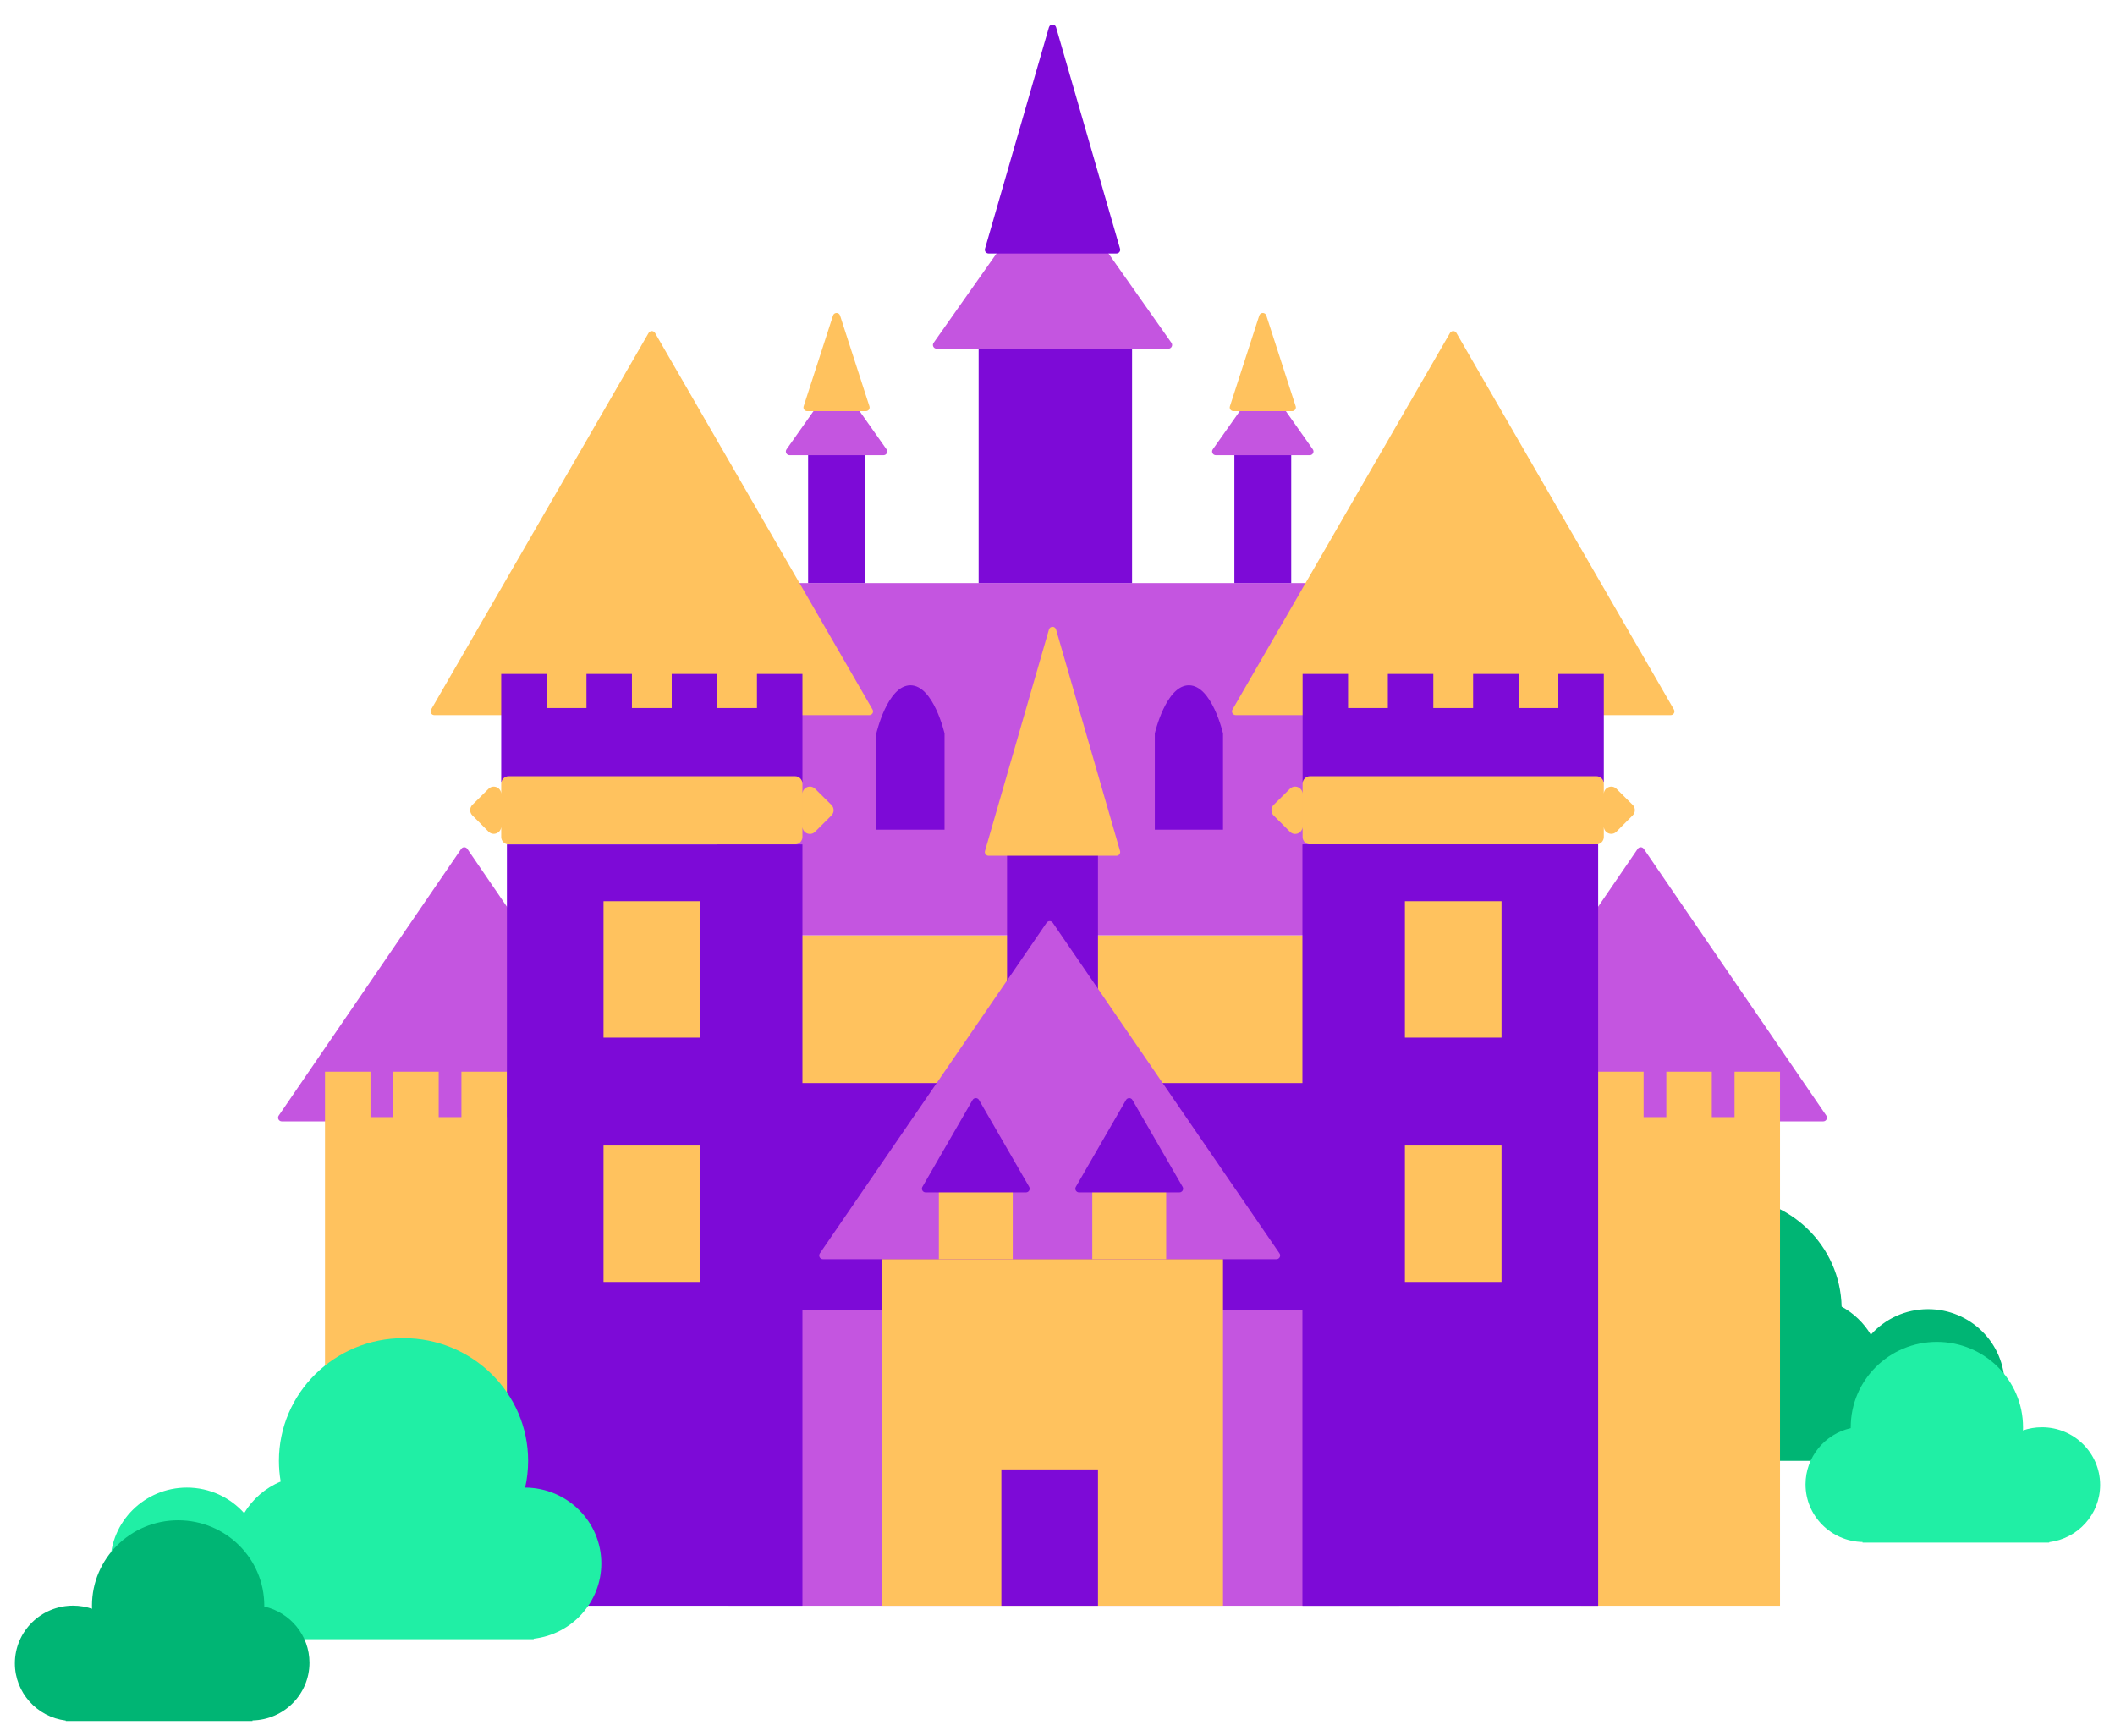 <svg width="569" height="467" viewBox="0 0 569 467" fill="none" xmlns="http://www.w3.org/2000/svg">
<g filter="url(#filter0_d_519_2)">
<path fill-rule="evenodd" clip-rule="evenodd" d="M425.41 388.862C415.174 387.682 407.229 379.06 407.229 368.601C407.229 357.335 416.446 348.202 427.816 348.202C430.163 348.202 432.419 348.591 434.52 349.308C434.507 348.941 434.5 348.572 434.5 348.201C434.5 331.522 448.146 318 464.979 318C481.583 318 495.086 331.157 495.45 347.523C498.706 349.292 501.426 351.908 503.31 355.071C507.081 350.857 512.586 348.201 518.717 348.201C530.087 348.201 539.304 357.335 539.304 368.601C539.304 379.06 531.36 387.681 521.124 388.862V389H425.41V388.862Z" fill="#00B574"/>
<path fill-rule="evenodd" clip-rule="evenodd" d="M497.897 379.97C497.897 380.049 497.897 380.128 497.898 380.207C490.937 381.783 485.743 387.956 485.743 395.332C485.743 403.793 492.578 410.672 501.076 410.843V411H549.327C549.332 411 549.337 411 549.343 411C549.348 411 549.353 411 549.358 411H551.302V410.88C559.024 409.925 565 403.396 565 395.485C565 386.916 557.99 379.97 549.343 379.97C547.557 379.97 545.842 380.266 544.244 380.812C544.254 380.532 544.259 380.252 544.259 379.97C544.259 367.284 533.88 357 521.078 357C508.275 357 497.897 367.284 497.897 379.97Z" fill="#20EFA5"/>
</g>
<g filter="url(#filter1_d_519_2)">
<rect x="196.003" y="348.514" width="180.426" height="79.486" fill="#C455E0"/>
<rect x="202.119" y="284.314" width="180.426" height="64.2" fill="#7D0AD7"/>
<rect x="196.003" y="247.629" width="180.426" height="39.743" fill="#FFC25E"/>
<rect x="192.945" y="152.857" width="180.426" height="94.771" fill="#C455E0"/>
<rect x="270.926" y="214" width="24.465" height="50.443" fill="#7D0AD7"/>
<rect x="263.281" y="77.957" width="41.284" height="74.9" fill="#7D0AD7"/>
<rect x="332.088" y="114.643" width="15.29" height="38.214" fill="#7D0AD7"/>
<path d="M281.569 244.245C281.967 243.666 282.821 243.666 283.219 244.245L344.219 333.192C344.674 333.855 344.199 334.757 343.394 334.757H221.394C220.589 334.757 220.114 333.855 220.569 333.192L281.569 244.245Z" fill="#C455E0"/>
<rect x="252.578" y="316.414" width="19.878" height="18.343" fill="#FFC25E"/>
<path d="M174.495 85.571C174.88 84.904 175.842 84.904 176.227 85.571L234.745 186.896C235.13 187.563 234.649 188.396 233.879 188.396H116.843C116.073 188.396 115.592 187.563 115.977 186.896L174.495 85.571Z" fill="#FFC25E"/>
<path fill-rule="evenodd" clip-rule="evenodd" d="M134.842 177.314H147.074V186.486H157.777V177.314H170.01V186.486H180.713V177.314H192.945V186.486H203.648V177.314H215.881V186.486H215.881V206.357H134.842V192.6H134.842V177.314Z" fill="#7D0AD7"/>
<path fill-rule="evenodd" clip-rule="evenodd" d="M134.842 206.829C134.842 205.724 135.738 204.829 136.842 204.829H213.881C214.986 204.829 215.881 205.724 215.881 206.829V221.171C215.881 222.276 214.986 223.171 213.881 223.171H136.842C135.738 223.171 134.842 222.276 134.842 221.171V206.829ZM223.683 215.386C224.468 214.603 224.466 213.33 223.678 212.55L219.289 208.203C218.027 206.953 215.882 207.847 215.882 209.624V218.35C215.882 220.131 218.034 221.024 219.295 219.766L223.683 215.386ZM134.842 209.631C134.842 207.853 132.696 206.959 131.433 208.211L127.082 212.529C126.297 213.308 126.293 214.576 127.072 215.359L131.424 219.735C132.682 221 134.842 220.109 134.842 218.325V209.631Z" fill="#FFC25E"/>
<path d="M124.078 224.378C124.475 223.797 125.331 223.797 125.728 224.378L174.814 296.125C175.268 296.788 174.793 297.689 173.988 297.689H75.818C75.014 297.689 74.538 296.788 74.992 296.125L124.078 224.378Z" fill="#C455E0"/>
<path fill-rule="evenodd" clip-rule="evenodd" d="M99.674 284.314H87.441V296.543V299.6V428H140.958V296.543H136.371V284.314H124.139V296.543H118.022V284.314H105.79V296.543H99.674V284.314Z" fill="#FFC25E"/>
<path d="M237.287 334.757H329.029V428H237.287V334.757Z" fill="#FFC25E"/>
<rect x="136.371" y="223.171" width="79.51" height="204.829" fill="#7D0AD7"/>
<path d="M391.822 85.571C391.437 84.904 390.475 84.904 390.09 85.571L331.572 186.896C331.187 187.563 331.668 188.396 332.438 188.396H449.474C450.244 188.396 450.725 187.563 450.34 186.896L391.822 85.571Z" fill="#FFC25E"/>
<path fill-rule="evenodd" clip-rule="evenodd" d="M431.476 177.314H419.243V186.486H408.54V177.314H396.308V186.486H385.604V177.314H373.372V186.486H362.669V177.314H350.437V186.486H350.437V206.357H431.476V192.6H431.476V177.314Z" fill="#7D0AD7"/>
<path fill-rule="evenodd" clip-rule="evenodd" d="M431.476 206.829C431.476 205.724 430.581 204.829 429.476 204.829H352.437C351.333 204.829 350.437 205.724 350.437 206.829V221.171C350.437 222.276 351.333 223.171 352.437 223.171H429.476C430.581 223.171 431.476 222.276 431.476 221.171V206.829ZM342.635 215.386C341.85 214.603 341.852 213.33 342.641 212.55L347.029 208.203C348.292 206.953 350.436 207.847 350.436 209.624V218.35C350.436 220.131 348.284 221.024 347.024 219.766L342.635 215.386ZM431.476 209.631C431.476 207.853 433.623 206.959 434.885 208.211L439.237 212.529C440.022 213.308 440.026 214.576 439.246 215.359L434.894 219.735C433.636 221 431.476 220.109 431.476 218.325V209.631Z" fill="#FFC25E"/>
<path d="M442.24 224.378C441.842 223.797 440.986 223.797 440.589 224.378L391.504 296.125C391.049 296.788 391.525 297.689 392.329 297.689H490.5C491.304 297.689 491.779 296.788 491.325 296.125L442.24 224.378Z" fill="#C455E0"/>
<path fill-rule="evenodd" clip-rule="evenodd" d="M466.643 284.314H478.875V299.6H478.875V428H425.359V296.543H429.945V284.314H442.178V296.543H448.294V284.314H460.526V296.543H466.643V284.314Z" fill="#FFC25E"/>
<rect width="79.51" height="204.829" transform="matrix(-1 0 0 1 429.946 223.171)" fill="#7D0AD7"/>
<rect width="79.51" height="204.829" transform="matrix(-1 0 0 1 429.946 223.171)" fill="#7D0AD7"/>
<path d="M261.651 291.928C262.036 291.261 262.998 291.261 263.383 291.928L276.878 315.296C277.263 315.963 276.782 316.796 276.012 316.796H249.021C248.251 316.796 247.77 315.963 248.155 315.296L261.651 291.928Z" fill="#7D0AD7"/>
<rect x="293.862" y="316.414" width="19.878" height="18.343" fill="#FFC25E"/>
<path d="M302.935 291.928C303.32 291.261 304.282 291.261 304.667 291.928L318.163 315.296C318.548 315.963 318.066 316.796 317.297 316.796H290.305C289.535 316.796 289.054 315.963 289.439 315.296L302.935 291.928Z" fill="#7D0AD7"/>
<path d="M282.198 165.356C282.476 164.392 283.841 164.392 284.119 165.356L301.328 224.951C301.513 225.591 301.033 226.229 300.367 226.229H265.95C265.284 226.229 264.804 225.591 264.989 224.951L282.198 165.356Z" fill="#FFC25E"/>
<path d="M282.341 43.961C282.739 43.395 283.578 43.395 283.976 43.961L315.153 88.228C315.62 88.89 315.146 89.804 314.336 89.804H251.981C251.171 89.804 250.697 88.89 251.164 88.228L282.341 43.961Z" fill="#C455E0"/>
<path d="M282.198 3.327C282.476 2.364 283.841 2.364 284.119 3.327L301.328 62.923C301.513 63.562 301.033 64.2 300.367 64.2H265.95C265.284 64.2 264.804 63.562 264.989 62.923L282.198 3.327Z" fill="#7D0AD7"/>
<path d="M338.916 98.986C339.314 98.422 340.151 98.422 340.549 98.986L353.186 116.888C353.653 117.55 353.179 118.464 352.369 118.464H327.096C326.286 118.464 325.812 117.55 326.279 116.888L338.916 98.986Z" fill="#C455E0"/>
<path d="M338.781 80.899C339.08 79.976 340.386 79.976 340.684 80.899L348.579 105.31C348.788 105.956 348.306 106.618 347.627 106.618H331.838C331.159 106.618 330.677 105.956 330.886 105.31L338.781 80.899Z" fill="#FFC25E"/>
<rect x="217.41" y="114.643" width="15.29" height="38.214" fill="#7D0AD7"/>
<path d="M224.238 98.986C224.636 98.422 225.473 98.422 225.872 98.986L238.508 116.888C238.975 117.55 238.502 118.464 237.691 118.464H212.419C211.608 118.464 211.134 117.55 211.602 116.888L224.238 98.986Z" fill="#C455E0"/>
<path d="M224.103 80.899C224.402 79.976 225.708 79.976 226.006 80.899L233.901 105.31C234.11 105.956 233.629 106.618 232.95 106.618H217.16C216.481 106.618 216 105.956 216.208 105.31L224.103 80.899Z" fill="#FFC25E"/>
<rect x="162.364" y="238.457" width="25.994" height="36.686" fill="#FFC25E"/>
<path fill-rule="evenodd" clip-rule="evenodd" d="M235.759 193.319C235.772 193.262 238.748 180.371 244.933 180.371C251.118 180.371 254.094 193.262 254.107 193.319H254.107V219.215H235.759V193.319H235.759C235.759 193.319 235.759 193.319 235.759 193.319Z" fill="#7D0AD7"/>
<path fill-rule="evenodd" clip-rule="evenodd" d="M310.682 193.319V193.319H310.682C310.695 193.261 313.672 180.371 319.856 180.371C326.04 180.371 329.017 193.261 329.03 193.319H329.03V193.319V219.215H310.682V193.319Z" fill="#7D0AD7"/>
<rect x="162.364" y="304.186" width="25.994" height="36.686" fill="#FFC25E"/>
<rect x="269.397" y="391.314" width="25.994" height="36.686" fill="#7D0AD7"/>
<rect x="377.959" y="238.457" width="25.994" height="36.686" fill="#FFC25E"/>
<rect x="377.959" y="304.186" width="25.994" height="36.686" fill="#FFC25E"/>
</g>
<g filter="url(#filter2_d_519_2)">
<path fill-rule="evenodd" clip-rule="evenodd" d="M75.04 389C75.04 390.904 75.204 392.77 75.518 394.585C71.39 396.29 67.942 399.29 65.69 403.071C61.919 398.857 56.414 396.201 50.282 396.201C38.913 396.201 29.696 405.335 29.696 416.601C29.696 427.06 37.64 435.681 47.876 436.862V437H143.59V436.862C153.826 435.682 161.771 427.06 161.771 416.601C161.771 405.366 152.604 396.252 141.278 396.202C141.802 393.884 142.078 391.474 142.078 389C142.078 370.775 127.071 356 108.559 356C90.047 356 75.04 370.775 75.04 389Z" fill="#20EFA5"/>
<path fill-rule="evenodd" clip-rule="evenodd" d="M71.103 427.97C71.103 428.049 71.103 428.128 71.102 428.207C78.063 429.783 83.257 435.956 83.257 443.332C83.257 451.793 76.422 458.672 67.924 458.843V459H19.673C19.668 459 19.663 459 19.657 459C19.652 459 19.647 459 19.642 459H17.698V458.88C9.976 457.925 4 451.396 4 443.485C4 434.916 11.01 427.97 19.657 427.97C21.443 427.97 23.158 428.266 24.756 428.812C24.746 428.532 24.741 428.252 24.741 427.97C24.741 415.284 35.12 405 47.922 405C60.725 405 71.103 415.284 71.103 427.97Z" fill="#00B574"/>
</g>
<defs>
<filter id="filter0_d_519_2" x="403.229" y="318" width="165.771" height="101" filterUnits="userSpaceOnUse" color-interpolation-filters="sRGB">
<feFlood flood-opacity="0" result="BackgroundImageFix"/>
<feColorMatrix in="SourceAlpha" type="matrix" values="0 0 0 0 0 0 0 0 0 0 0 0 0 0 0 0 0 0 127 0" result="hardAlpha"/>
<feOffset dy="4"/>
<feGaussianBlur stdDeviation="2"/>
<feComposite in2="hardAlpha" operator="out"/>
<feColorMatrix type="matrix" values="0 0 0 0 0 0 0 0 0 0 0 0 0 0 0 0 0 0 0.25 0"/>
<feBlend mode="normal" in2="BackgroundImageFix" result="effect1_dropShadow_519_2"/>
<feBlend mode="normal" in="SourceGraphic" in2="effect1_dropShadow_519_2" result="shape"/>
</filter>
<filter id="filter1_d_519_2" x="70.816" y="2.604" width="424.685" height="433.396" filterUnits="userSpaceOnUse" color-interpolation-filters="sRGB">
<feFlood flood-opacity="0" result="BackgroundImageFix"/>
<feColorMatrix in="SourceAlpha" type="matrix" values="0 0 0 0 0 0 0 0 0 0 0 0 0 0 0 0 0 0 127 0" result="hardAlpha"/>
<feOffset dy="4"/>
<feGaussianBlur stdDeviation="2"/>
<feComposite in2="hardAlpha" operator="out"/>
<feColorMatrix type="matrix" values="0 0 0 0 0 0 0 0 0 0 0 0 0 0 0 0 0 0 0.25 0"/>
<feBlend mode="normal" in2="BackgroundImageFix" result="effect1_dropShadow_519_2"/>
<feBlend mode="normal" in="SourceGraphic" in2="effect1_dropShadow_519_2" result="shape"/>
</filter>
<filter id="filter2_d_519_2" x="0" y="356" width="165.771" height="111" filterUnits="userSpaceOnUse" color-interpolation-filters="sRGB">
<feFlood flood-opacity="0" result="BackgroundImageFix"/>
<feColorMatrix in="SourceAlpha" type="matrix" values="0 0 0 0 0 0 0 0 0 0 0 0 0 0 0 0 0 0 127 0" result="hardAlpha"/>
<feOffset dy="4"/>
<feGaussianBlur stdDeviation="2"/>
<feComposite in2="hardAlpha" operator="out"/>
<feColorMatrix type="matrix" values="0 0 0 0 0 0 0 0 0 0 0 0 0 0 0 0 0 0 0.25 0"/>
<feBlend mode="normal" in2="BackgroundImageFix" result="effect1_dropShadow_519_2"/>
<feBlend mode="normal" in="SourceGraphic" in2="effect1_dropShadow_519_2" result="shape"/>
</filter>
</defs>
</svg>
